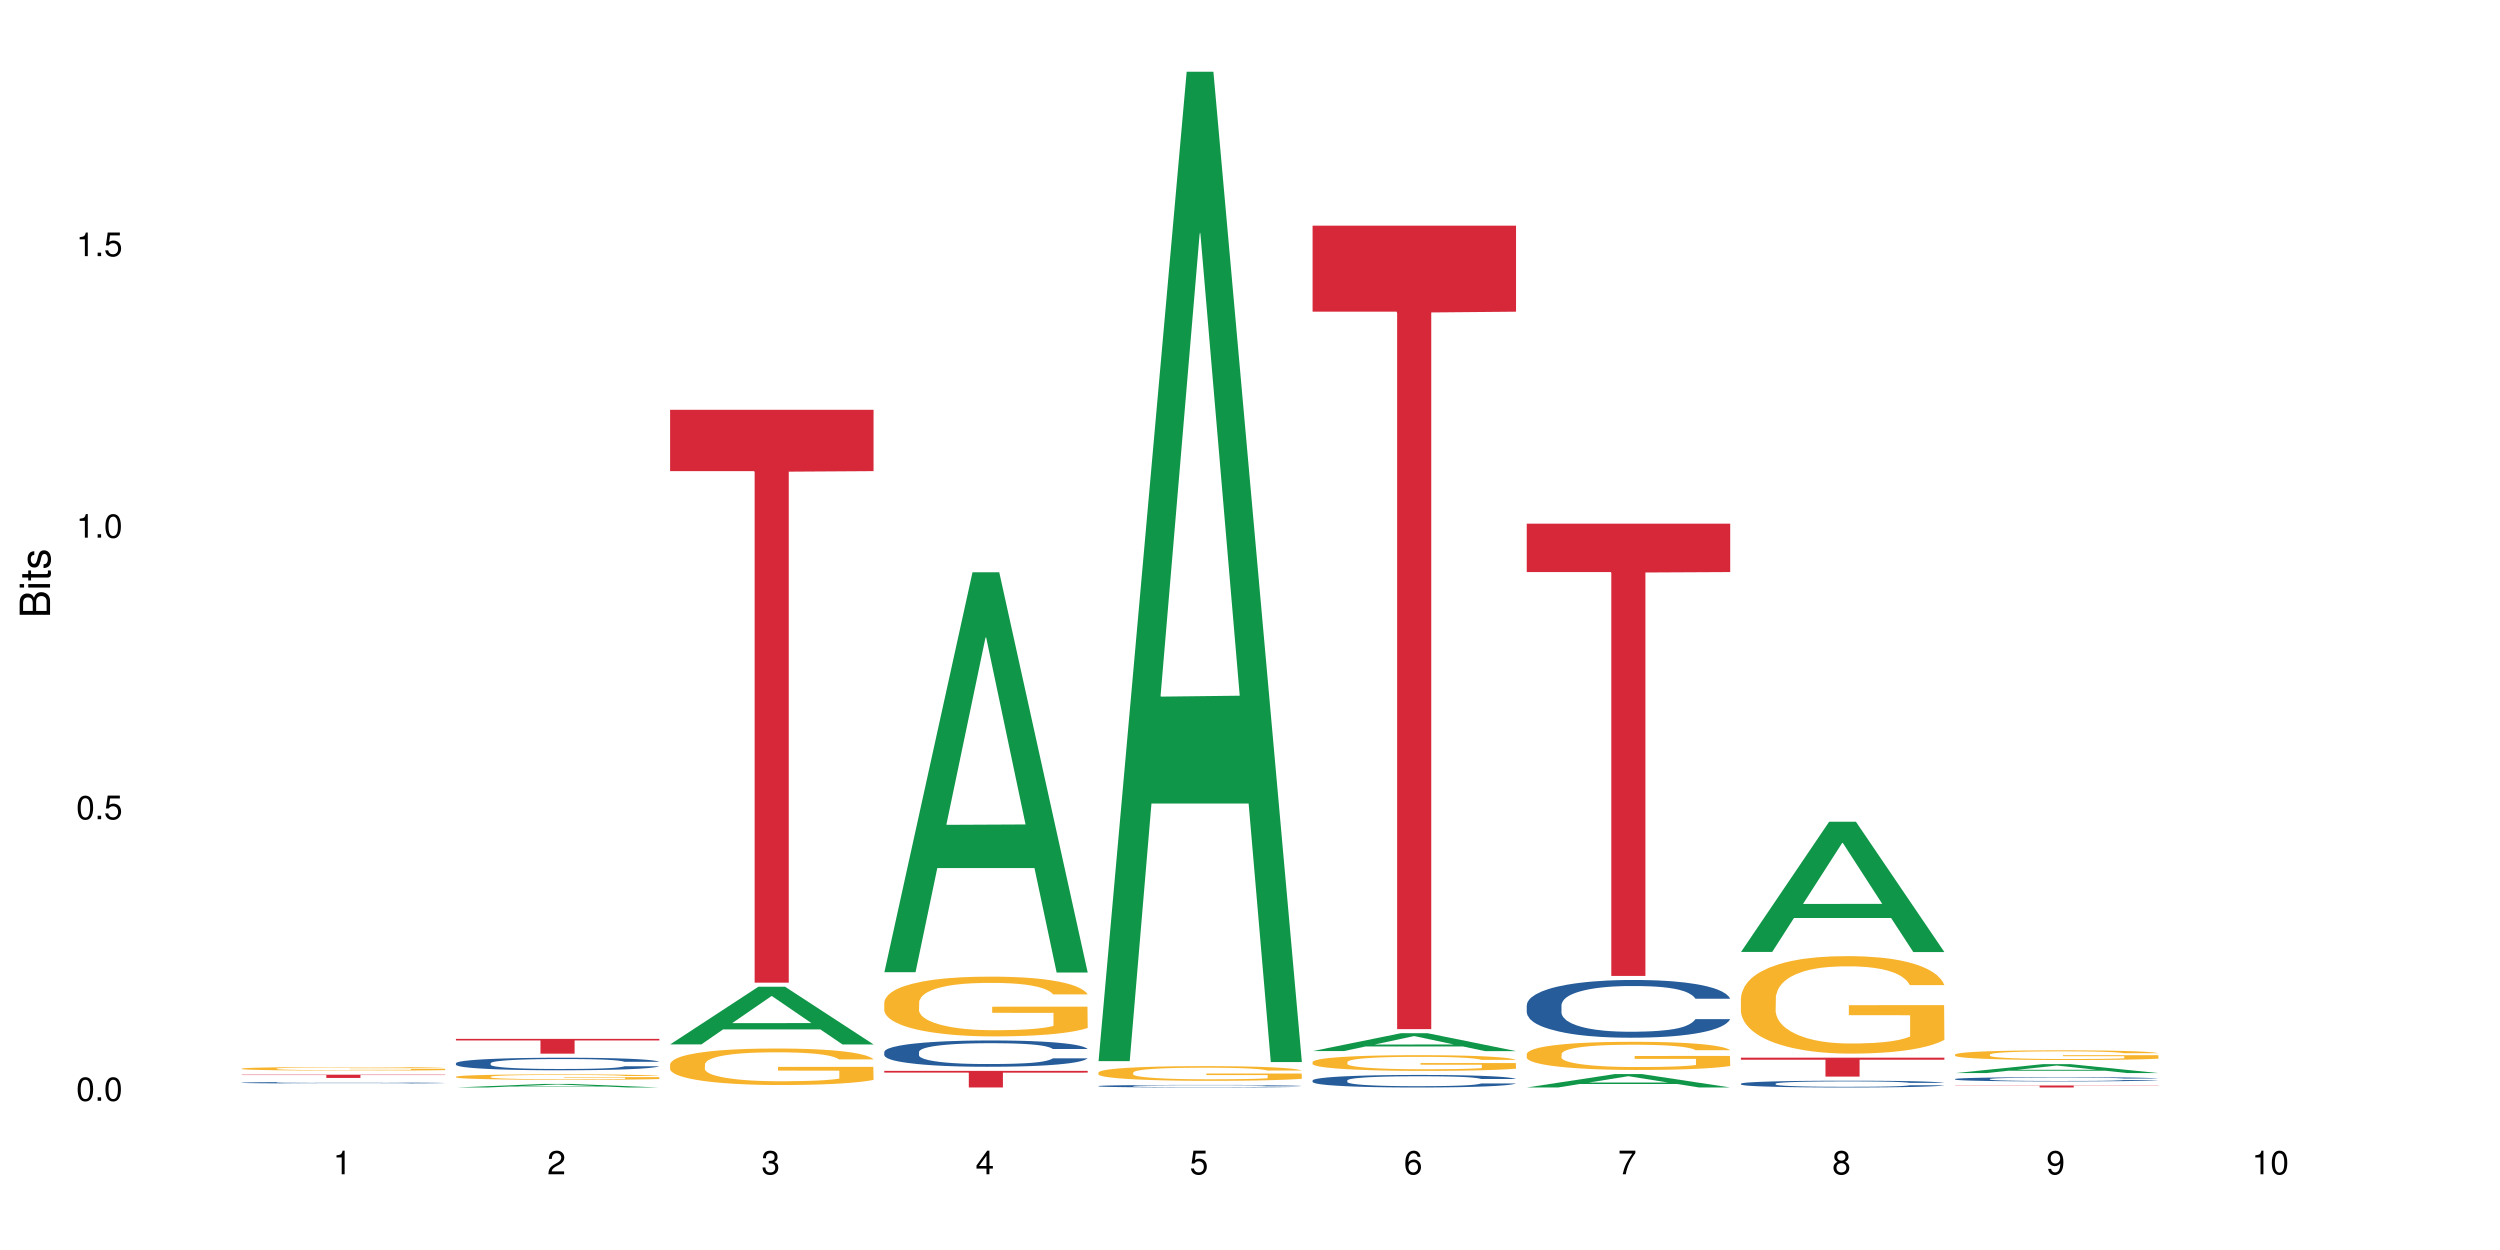 <?xml version="1.0" encoding="UTF-8"?>
<svg xmlns="http://www.w3.org/2000/svg" xmlns:xlink="http://www.w3.org/1999/xlink" width="720pt" height="360pt" viewBox="0 0 720 360" version="1.1">
<defs>
<g>
<symbol overflow="visible" id="glyph0-0">
<path style="stroke:none;" d=""/>
</symbol>
<symbol overflow="visible" id="glyph0-1">
<path style="stroke:none;" d="M 2.641 -6.797 C 2 -6.797 1.422 -6.531 1.078 -6.047 C 0.641 -5.453 0.406 -4.547 0.406 -3.297 C 0.406 -1 1.188 0.219 2.641 0.219 C 4.078 0.219 4.859 -1 4.859 -3.234 C 4.859 -4.562 4.656 -5.438 4.203 -6.047 C 3.844 -6.531 3.281 -6.797 2.641 -6.797 Z M 2.641 -6.047 C 3.547 -6.047 4 -5.125 4 -3.312 C 4 -1.375 3.562 -0.484 2.625 -0.484 C 1.734 -0.484 1.281 -1.422 1.281 -3.281 C 1.281 -5.141 1.734 -6.047 2.641 -6.047 Z M 2.641 -6.047 "/>
</symbol>
<symbol overflow="visible" id="glyph0-2">
<path style="stroke:none;" d="M 1.828 -1 L 0.828 -1 L 0.828 0 L 1.828 0 Z M 1.828 -1 "/>
</symbol>
<symbol overflow="visible" id="glyph0-3">
<path style="stroke:none;" d="M 4.562 -6.797 L 1.062 -6.797 L 0.547 -3.094 L 1.328 -3.094 C 1.719 -3.562 2.047 -3.734 2.578 -3.734 C 3.484 -3.734 4.062 -3.109 4.062 -2.094 C 4.062 -1.125 3.484 -0.531 2.578 -0.531 C 1.828 -0.531 1.375 -0.906 1.188 -1.672 L 0.328 -1.672 C 0.453 -1.109 0.547 -0.844 0.75 -0.594 C 1.125 -0.078 1.828 0.219 2.594 0.219 C 3.969 0.219 4.922 -0.781 4.922 -2.219 C 4.922 -3.562 4.031 -4.484 2.719 -4.484 C 2.25 -4.484 1.859 -4.359 1.469 -4.062 L 1.734 -5.969 L 4.562 -5.969 Z M 4.562 -6.797 "/>
</symbol>
<symbol overflow="visible" id="glyph0-4">
<path style="stroke:none;" d="M 2.484 -4.844 L 2.484 0 L 3.328 0 L 3.328 -6.797 L 2.766 -6.797 C 2.469 -5.75 2.281 -5.609 0.984 -5.453 L 0.984 -4.844 Z M 2.484 -4.844 "/>
</symbol>
<symbol overflow="visible" id="glyph0-5">
<path style="stroke:none;" d="M 4.859 -0.828 L 1.281 -0.828 C 1.359 -1.391 1.672 -1.75 2.5 -2.234 L 3.469 -2.75 C 4.406 -3.266 4.906 -3.969 4.906 -4.812 C 4.906 -5.375 4.672 -5.906 4.266 -6.266 C 3.859 -6.625 3.375 -6.797 2.719 -6.797 C 1.859 -6.797 1.219 -6.5 0.844 -5.922 C 0.609 -5.562 0.5 -5.125 0.484 -4.438 L 1.328 -4.438 C 1.359 -4.906 1.406 -5.188 1.531 -5.406 C 1.75 -5.812 2.188 -6.062 2.703 -6.062 C 3.469 -6.062 4.031 -5.516 4.031 -4.781 C 4.031 -4.25 3.719 -3.797 3.125 -3.438 L 2.234 -2.938 C 0.812 -2.141 0.406 -1.5 0.328 0 L 4.859 0 Z M 4.859 -0.828 "/>
</symbol>
<symbol overflow="visible" id="glyph0-6">
<path style="stroke:none;" d="M 2.125 -3.125 L 2.578 -3.125 C 3.516 -3.125 3.984 -2.703 3.984 -1.891 C 3.984 -1.031 3.469 -0.531 2.578 -0.531 C 1.656 -0.531 1.203 -0.984 1.156 -1.969 L 0.312 -1.969 C 0.344 -1.422 0.438 -1.078 0.609 -0.766 C 0.953 -0.109 1.625 0.219 2.547 0.219 C 3.953 0.219 4.859 -0.609 4.859 -1.906 C 4.859 -2.766 4.516 -3.25 3.703 -3.516 C 4.344 -3.766 4.656 -4.25 4.656 -4.938 C 4.656 -6.109 3.875 -6.797 2.578 -6.797 C 1.203 -6.797 0.484 -6.047 0.453 -4.609 L 1.297 -4.609 C 1.312 -5.016 1.344 -5.25 1.453 -5.453 C 1.641 -5.828 2.062 -6.062 2.594 -6.062 C 3.344 -6.062 3.797 -5.625 3.797 -4.906 C 3.797 -4.422 3.609 -4.141 3.25 -3.984 C 3.016 -3.891 2.719 -3.844 2.125 -3.844 Z M 2.125 -3.125 "/>
</symbol>
<symbol overflow="visible" id="glyph0-7">
<path style="stroke:none;" d="M 3.141 -1.625 L 3.141 0 L 3.984 0 L 3.984 -1.625 L 4.984 -1.625 L 4.984 -2.391 L 3.984 -2.391 L 3.984 -6.797 L 3.359 -6.797 L 0.266 -2.516 L 0.266 -1.625 Z M 3.141 -2.391 L 1 -2.391 L 3.141 -5.359 Z M 3.141 -2.391 "/>
</symbol>
<symbol overflow="visible" id="glyph0-8">
<path style="stroke:none;" d="M 4.781 -5.031 C 4.609 -6.141 3.891 -6.797 2.844 -6.797 C 2.094 -6.797 1.422 -6.438 1.031 -5.828 C 0.609 -5.172 0.406 -4.344 0.406 -3.094 C 0.406 -1.953 0.578 -1.234 0.984 -0.625 C 1.359 -0.078 1.953 0.219 2.703 0.219 C 3.984 0.219 4.922 -0.734 4.922 -2.078 C 4.922 -3.344 4.062 -4.234 2.844 -4.234 C 2.172 -4.234 1.641 -3.969 1.281 -3.469 C 1.281 -5.125 1.828 -6.047 2.797 -6.047 C 3.391 -6.047 3.797 -5.672 3.938 -5.031 Z M 2.734 -3.484 C 3.547 -3.484 4.062 -2.922 4.062 -2 C 4.062 -1.156 3.484 -0.531 2.703 -0.531 C 1.922 -0.531 1.328 -1.188 1.328 -2.047 C 1.328 -2.891 1.906 -3.484 2.734 -3.484 Z M 2.734 -3.484 "/>
</symbol>
<symbol overflow="visible" id="glyph0-9">
<path style="stroke:none;" d="M 4.984 -6.797 L 0.438 -6.797 L 0.438 -5.969 L 4.109 -5.969 C 2.5 -3.656 1.828 -2.234 1.328 0 L 2.219 0 C 2.594 -2.172 3.453 -4.047 4.984 -6.094 Z M 4.984 -6.797 "/>
</symbol>
<symbol overflow="visible" id="glyph0-10">
<path style="stroke:none;" d="M 3.75 -3.578 C 4.453 -4 4.688 -4.344 4.688 -4.984 C 4.688 -6.047 3.844 -6.797 2.641 -6.797 C 1.438 -6.797 0.594 -6.047 0.594 -4.984 C 0.594 -4.359 0.828 -4.016 1.516 -3.578 C 0.734 -3.203 0.359 -2.641 0.359 -1.891 C 0.359 -0.641 1.297 0.219 2.641 0.219 C 3.984 0.219 4.922 -0.641 4.922 -1.875 C 4.922 -2.641 4.531 -3.203 3.75 -3.578 Z M 2.641 -6.047 C 3.359 -6.047 3.812 -5.625 3.812 -4.969 C 3.812 -4.344 3.344 -3.922 2.641 -3.922 C 1.922 -3.922 1.453 -4.344 1.453 -4.984 C 1.453 -5.625 1.922 -6.047 2.641 -6.047 Z M 2.641 -3.203 C 3.484 -3.203 4.062 -2.672 4.062 -1.875 C 4.062 -1.062 3.484 -0.531 2.625 -0.531 C 1.797 -0.531 1.219 -1.078 1.219 -1.875 C 1.219 -2.672 1.797 -3.203 2.641 -3.203 Z M 2.641 -3.203 "/>
</symbol>
<symbol overflow="visible" id="glyph0-11">
<path style="stroke:none;" d="M 0.516 -1.547 C 0.672 -0.438 1.406 0.219 2.438 0.219 C 3.188 0.219 3.859 -0.141 4.266 -0.75 C 4.688 -1.406 4.891 -2.25 4.891 -3.484 C 4.891 -4.625 4.703 -5.359 4.312 -5.953 C 3.938 -6.5 3.344 -6.797 2.594 -6.797 C 1.297 -6.797 0.359 -5.844 0.359 -4.516 C 0.359 -3.25 1.234 -2.344 2.453 -2.344 C 3.094 -2.344 3.562 -2.578 4.016 -3.109 C 4 -1.453 3.469 -0.531 2.5 -0.531 C 1.906 -0.531 1.484 -0.906 1.359 -1.547 Z M 2.578 -6.062 C 3.375 -6.062 3.969 -5.406 3.969 -4.531 C 3.969 -3.688 3.375 -3.094 2.547 -3.094 C 1.734 -3.094 1.234 -3.672 1.234 -4.578 C 1.234 -5.438 1.797 -6.062 2.578 -6.062 Z M 2.578 -6.062 "/>
</symbol>
<symbol overflow="visible" id="glyph1-0">
<path style="stroke:none;" d=""/>
</symbol>
<symbol overflow="visible" id="glyph1-1">
<path style="stroke:none;" d="M 0 -0.953 L 0 -4.891 C 0 -5.719 -0.234 -6.344 -0.734 -6.797 C -1.188 -7.234 -1.812 -7.469 -2.5 -7.469 C -3.547 -7.469 -4.188 -7 -4.625 -5.875 C -4.984 -6.672 -5.641 -7.094 -6.531 -7.094 C -7.156 -7.094 -7.734 -6.859 -8.141 -6.391 C -8.562 -5.938 -8.75 -5.344 -8.75 -4.5 L -8.75 -0.953 Z M -4.984 -2.062 L -7.766 -2.062 L -7.766 -4.219 C -7.766 -4.844 -7.688 -5.203 -7.453 -5.5 C -7.219 -5.812 -6.859 -5.969 -6.375 -5.969 C -5.906 -5.969 -5.531 -5.812 -5.297 -5.5 C -5.062 -5.203 -4.984 -4.844 -4.984 -4.219 Z M -0.984 -2.062 L -4 -2.062 L -4 -4.781 C -4 -5.328 -3.859 -5.688 -3.578 -5.953 C -3.297 -6.219 -2.922 -6.359 -2.484 -6.359 C -2.062 -6.359 -1.688 -6.219 -1.406 -5.953 C -1.109 -5.688 -0.984 -5.328 -0.984 -4.781 Z M -0.984 -2.062 "/>
</symbol>
<symbol overflow="visible" id="glyph1-2">
<path style="stroke:none;" d="M -6.281 -1.797 L -6.281 -0.797 L 0 -0.797 L 0 -1.797 Z M -8.75 -1.797 L -8.75 -0.797 L -7.484 -0.797 L -7.484 -1.797 Z M -8.75 -1.797 "/>
</symbol>
<symbol overflow="visible" id="glyph1-3">
<path style="stroke:none;" d="M -6.281 -3.047 L -6.281 -2.016 L -8.016 -2.016 L -8.016 -1.016 L -6.281 -1.016 L -6.281 -0.172 L -5.469 -0.172 L -5.469 -1.016 L -0.719 -1.016 C -0.078 -1.016 0.281 -1.453 0.281 -2.234 C 0.281 -2.469 0.25 -2.719 0.188 -3.047 L -0.641 -3.047 C -0.609 -2.922 -0.594 -2.766 -0.594 -2.562 C -0.594 -2.141 -0.719 -2.016 -1.156 -2.016 L -5.469 -2.016 L -5.469 -3.047 Z M -6.281 -3.047 "/>
</symbol>
<symbol overflow="visible" id="glyph1-4">
<path style="stroke:none;" d="M -4.531 -5.25 C -5.766 -5.25 -6.469 -4.422 -6.469 -2.969 C -6.469 -1.516 -5.719 -0.562 -4.547 -0.562 C -3.562 -0.562 -3.094 -1.062 -2.734 -2.562 L -2.516 -3.484 C -2.344 -4.188 -2.094 -4.469 -1.625 -4.469 C -1.047 -4.469 -0.641 -3.875 -0.641 -3 C -0.641 -2.453 -0.797 -2 -1.062 -1.75 C -1.25 -1.594 -1.422 -1.531 -1.875 -1.469 L -1.875 -0.406 C -0.422 -0.453 0.281 -1.266 0.281 -2.922 C 0.281 -4.5 -0.5 -5.516 -1.719 -5.516 C -2.656 -5.516 -3.172 -4.984 -3.469 -3.734 L -3.703 -2.766 C -3.891 -1.953 -4.156 -1.609 -4.594 -1.609 C -5.172 -1.609 -5.547 -2.125 -5.547 -2.938 C -5.547 -3.75 -5.203 -4.172 -4.531 -4.203 Z M -4.531 -5.25 "/>
</symbol>
</g>
</defs>
<g id="surface85792">
<rect x="0" y="0" width="720" height="360" style="fill:rgb(100%,100%,100%);fill-opacity:1;stroke:none;"/>
<path style=" stroke:none;fill-rule:nonzero;fill:rgb(14.51%,36.078%,60%);fill-opacity:1;" d="M 69.629 311.805 L 69.699 311.805 L 69.699 311.797 L 69.914 311.781 L 70.414 311.762 L 70.914 311.75 L 72.203 311.727 L 73.988 311.703 L 75.848 311.688 L 77.203 311.676 L 78.418 311.668 L 81.207 311.652 L 82.992 311.645 L 84.922 311.641 L 87.281 311.633 L 88.996 311.629 L 92.852 311.621 L 95.711 311.621 L 97.926 311.617 L 102.715 311.617 L 105.574 311.621 L 107.645 311.621 L 109.93 311.625 L 111.859 311.629 L 115.219 311.637 L 118.219 311.648 L 119.578 311.656 L 121.723 311.668 L 123.367 311.68 L 124.508 311.688 L 125.797 311.703 L 126.938 311.723 L 127.797 311.742 L 128.223 311.758 L 118.219 311.758 L 117.719 311.742 L 117.148 311.73 L 116.078 311.715 L 115.004 311.703 L 113.504 311.691 L 112.148 311.684 L 110.289 311.676 L 108.645 311.672 L 106.93 311.668 L 105.285 311.664 L 97.141 311.664 L 94.355 311.668 L 92.852 311.672 L 90.711 311.676 L 89.207 311.68 L 87.422 311.688 L 86.207 311.695 L 84.707 311.707 L 83.637 311.715 L 82.422 311.727 L 81.707 311.738 L 81.062 311.746 L 80.492 311.762 L 80.062 311.773 L 79.777 311.789 L 79.633 311.805 L 79.633 311.863 L 79.777 311.879 L 80.133 311.895 L 81.062 311.918 L 82.422 311.938 L 83.992 311.953 L 85.492 311.965 L 86.352 311.973 L 87.492 311.977 L 89.281 311.984 L 91.852 311.992 L 93.352 311.996 L 95.641 312 L 105.785 312 L 107.715 311.996 L 110.359 311.988 L 112.004 311.98 L 113.434 311.977 L 114.504 311.969 L 115.219 311.961 L 116.293 311.949 L 117.148 311.938 L 117.793 311.922 L 118.219 311.91 L 128.223 311.91 L 127.797 311.926 L 127.152 311.941 L 126.508 311.949 L 125.508 311.965 L 124.367 311.977 L 122.723 311.992 L 121.363 312 L 119.578 312.008 L 117.934 312.016 L 116.148 312.023 L 113.504 312.031 L 111.789 312.035 L 109.93 312.039 L 107.715 312.043 L 104.93 312.043 L 101.93 312.047 L 96.141 312.047 L 93.926 312.043 L 90.996 312.039 L 87.352 312.035 L 84.707 312.027 L 82.633 312.02 L 80.848 312.012 L 78.848 312 L 76.273 311.984 L 74.703 311.969 L 73.633 311.957 L 72.418 311.945 L 71.559 311.93 L 70.559 311.906 L 69.844 311.879 L 69.629 311.859 Z M 69.629 311.805 "/>
<path style=" stroke:none;fill-rule:nonzero;fill:rgb(96.863%,70.196%,16.863%);fill-opacity:1;" d="M 69.629 307.746 L 69.699 307.746 L 69.699 307.727 L 69.988 307.684 L 70.703 307.625 L 71.629 307.574 L 72.629 307.539 L 73.273 307.52 L 74.344 307.488 L 75.273 307.469 L 77.633 307.426 L 80.633 307.387 L 82.277 307.371 L 84.137 307.352 L 86.777 307.336 L 87.992 307.328 L 91.711 307.312 L 95.926 307.305 L 100.57 307.301 L 102.715 307.301 L 105.645 307.305 L 109.645 307.316 L 111.934 307.324 L 113.719 307.336 L 115.578 307.348 L 117.863 307.367 L 120.008 307.391 L 121.723 307.41 L 123.438 307.441 L 124.867 307.469 L 126.082 307.504 L 127.152 307.543 L 127.797 307.578 L 128.223 307.609 L 118.293 307.609 L 117.719 307.578 L 117.078 307.551 L 116.004 307.52 L 114.934 307.496 L 113.863 307.48 L 111.859 307.453 L 110.145 307.438 L 108.004 307.426 L 105.93 307.418 L 103.57 307.41 L 98.355 307.41 L 94.926 307.418 L 92.926 307.426 L 91.496 307.434 L 89.496 307.445 L 88.281 307.457 L 87.566 307.465 L 85.422 307.496 L 83.992 307.52 L 83.207 307.539 L 82.207 307.566 L 81.492 307.594 L 80.707 307.629 L 80.277 307.66 L 79.703 307.723 L 79.633 307.895 L 79.848 307.93 L 80.277 307.969 L 80.848 308.004 L 81.707 308.039 L 82.562 308.066 L 84.062 308.102 L 85.352 308.129 L 86.352 308.145 L 88.281 308.168 L 89.066 308.18 L 90.922 308.195 L 92.852 308.207 L 95.211 308.219 L 96.996 308.227 L 99.855 308.23 L 103.5 308.23 L 107.789 308.227 L 110.504 308.219 L 112.359 308.211 L 113.574 308.203 L 115.078 308.191 L 116.148 308.184 L 117.148 308.172 L 118.363 308.156 L 118.363 307.93 L 100.715 307.93 L 100.715 307.824 L 128.152 307.82 L 128.223 308.191 L 126.723 308.219 L 124.867 308.242 L 123.078 308.262 L 121.223 308.277 L 118.578 308.297 L 116.434 308.309 L 113.148 308.32 L 110.145 308.328 L 107 308.336 L 104.215 308.336 L 100.93 308.34 L 97.996 308.336 L 94.855 308.332 L 92.352 308.324 L 87.781 308.301 L 84.922 308.281 L 83.062 308.266 L 81.133 308.246 L 79.203 308.223 L 77.488 308.195 L 76.348 308.176 L 75.203 308.152 L 73.988 308.125 L 72.844 308.094 L 71.988 308.062 L 71.203 308.031 L 70.629 308 L 70.059 307.957 L 69.773 307.922 L 69.629 307.895 Z M 69.629 307.746 "/>
<path style=" stroke:none;fill-rule:nonzero;fill:rgb(83.922%,15.686%,22.353%);fill-opacity:1;" d="M 69.629 309.512 L 128.223 309.512 L 128.223 309.613 L 103.805 309.613 L 103.805 310.445 L 93.98 310.445 L 93.98 309.613 L 69.629 309.613 Z M 69.629 309.512 "/>
<path style=" stroke:none;fill-rule:nonzero;fill:rgb(6.275%,58.824%,28.235%);fill-opacity:1;" d="M 131.309 313.195 L 131.371 313.195 L 156.727 312.164 L 164.426 312.164 L 189.902 313.195 L 180.953 313.195 L 174.566 312.926 L 146.582 312.926 L 140.324 313.195 L 131.309 313.195 L 149.273 312.816 L 172 312.812 L 160.668 312.332 L 160.543 312.332 L 160.418 312.336 L 149.211 312.812 L 149.273 312.816 Z M 131.309 313.195 "/>
<path style=" stroke:none;fill-rule:nonzero;fill:rgb(14.51%,36.078%,60%);fill-opacity:1;" d="M 131.309 306.199 L 131.379 306.195 L 131.379 306.117 L 131.594 305.992 L 132.094 305.832 L 132.594 305.723 L 133.883 305.527 L 135.668 305.34 L 137.523 305.195 L 138.883 305.109 L 140.098 305.043 L 142.883 304.922 L 144.672 304.859 L 146.602 304.801 L 148.957 304.746 L 150.672 304.711 L 154.531 304.66 L 157.391 304.637 L 159.605 304.625 L 164.395 304.625 L 167.25 304.641 L 169.324 304.656 L 171.609 304.684 L 173.539 304.711 L 176.898 304.785 L 179.898 304.879 L 181.258 304.93 L 183.402 305.031 L 185.043 305.133 L 186.188 305.219 L 187.473 305.34 L 188.617 305.488 L 189.477 305.656 L 189.902 305.801 L 179.898 305.801 L 179.398 305.668 L 178.828 305.566 L 177.758 305.43 L 176.684 305.332 L 175.184 305.238 L 173.824 305.176 L 171.969 305.113 L 170.324 305.074 L 168.609 305.043 L 166.965 305.023 L 163.82 305.004 L 160.176 305.004 L 158.82 305.008 L 156.031 305.035 L 154.531 305.059 L 152.387 305.105 L 150.887 305.148 L 149.102 305.215 L 147.887 305.27 L 146.387 305.355 L 145.312 305.434 L 144.098 305.543 L 143.387 305.625 L 142.742 305.715 L 142.172 305.824 L 141.742 305.941 L 141.457 306.062 L 141.312 306.184 L 141.312 306.695 L 141.457 306.812 L 141.812 306.953 L 142.742 307.152 L 144.098 307.328 L 145.672 307.469 L 147.172 307.566 L 148.031 307.613 L 149.172 307.664 L 150.961 307.73 L 153.531 307.797 L 155.031 307.824 L 157.32 307.852 L 159.676 307.863 L 162.82 307.863 L 165.609 307.852 L 167.465 307.836 L 169.395 307.809 L 172.039 307.75 L 173.684 307.699 L 175.113 307.637 L 176.184 307.574 L 176.898 307.52 L 177.969 307.418 L 178.828 307.305 L 179.473 307.191 L 179.898 307.078 L 189.902 307.078 L 189.477 307.211 L 188.832 307.34 L 188.188 307.434 L 187.188 307.551 L 186.047 307.652 L 184.402 307.77 L 183.043 307.844 L 181.258 307.926 L 179.613 307.988 L 177.828 308.047 L 175.184 308.113 L 173.469 308.145 L 171.609 308.176 L 169.395 308.199 L 166.609 308.223 L 163.605 308.238 L 160.82 308.242 L 157.82 308.234 L 155.605 308.223 L 152.676 308.191 L 149.031 308.133 L 146.387 308.07 L 144.312 308.008 L 142.527 307.941 L 140.527 307.852 L 137.953 307.707 L 136.383 307.594 L 135.309 307.5 L 134.094 307.371 L 133.238 307.258 L 132.238 307.07 L 131.523 306.836 L 131.309 306.656 Z M 131.309 306.199 "/>
<path style=" stroke:none;fill-rule:nonzero;fill:rgb(96.863%,70.196%,16.863%);fill-opacity:1;" d="M 131.309 310.09 L 131.379 310.086 L 131.379 310.059 L 131.664 309.996 L 132.379 309.906 L 133.309 309.832 L 134.309 309.773 L 134.953 309.746 L 136.023 309.703 L 136.953 309.668 L 139.312 309.605 L 142.312 309.543 L 143.957 309.52 L 145.812 309.496 L 148.457 309.469 L 149.672 309.457 L 153.391 309.434 L 157.605 309.418 L 162.25 309.414 L 164.395 309.418 L 167.324 309.422 L 171.324 309.438 L 173.613 309.453 L 175.398 309.469 L 177.254 309.484 L 179.543 309.516 L 181.688 309.551 L 183.402 309.582 L 185.117 309.625 L 186.547 309.672 L 187.762 309.723 L 188.832 309.785 L 189.477 309.832 L 189.902 309.883 L 179.973 309.883 L 179.398 309.832 L 178.758 309.793 L 177.684 309.746 L 176.613 309.711 L 175.539 309.688 L 173.539 309.648 L 171.824 309.625 L 169.68 309.605 L 167.609 309.594 L 165.25 309.582 L 160.035 309.582 L 156.605 309.59 L 154.605 309.602 L 153.176 309.613 L 151.172 309.637 L 149.957 309.652 L 149.246 309.664 L 147.102 309.707 L 145.672 309.75 L 144.887 309.777 L 143.887 309.82 L 143.172 309.859 L 142.383 309.914 L 141.957 309.957 L 141.383 310.055 L 141.312 310.316 L 141.527 310.371 L 141.957 310.43 L 142.527 310.48 L 143.387 310.535 L 144.242 310.578 L 145.742 310.633 L 147.027 310.668 L 148.031 310.695 L 149.957 310.734 L 150.746 310.746 L 152.602 310.773 L 154.531 310.793 L 156.891 310.809 L 158.676 310.816 L 161.535 310.824 L 165.18 310.824 L 169.469 310.816 L 172.184 310.805 L 174.039 310.793 L 175.254 310.781 L 176.754 310.766 L 177.828 310.754 L 178.828 310.738 L 180.043 310.711 L 180.043 310.371 L 162.391 310.367 L 162.391 310.207 L 189.832 310.207 L 189.902 310.766 L 188.402 310.805 L 186.547 310.844 L 184.758 310.871 L 182.902 310.898 L 180.258 310.926 L 178.113 310.941 L 174.824 310.961 L 171.824 310.973 L 168.68 310.984 L 165.895 310.988 L 162.605 310.988 L 159.676 310.984 L 156.531 310.977 L 154.031 310.965 L 151.746 310.953 L 149.457 310.934 L 146.602 310.902 L 144.742 310.879 L 142.812 310.848 L 140.883 310.812 L 139.168 310.773 L 138.027 310.742 L 136.883 310.707 L 135.668 310.664 L 134.523 310.617 L 133.668 310.57 L 132.879 310.523 L 132.309 310.473 L 131.738 310.41 L 131.453 310.359 L 131.309 310.312 Z M 131.309 310.09 "/>
<path style=" stroke:none;fill-rule:nonzero;fill:rgb(83.922%,15.686%,22.353%);fill-opacity:1;" d="M 131.309 299.188 L 189.902 299.188 L 189.902 299.645 L 165.484 299.648 L 165.484 303.453 L 155.656 303.453 L 155.656 299.652 L 155.516 299.645 L 131.309 299.645 Z M 131.309 299.188 "/>
<path style=" stroke:none;fill-rule:nonzero;fill:rgb(6.275%,58.824%,28.235%);fill-opacity:1;" d="M 192.988 300.781 L 193.051 300.766 L 218.402 284.184 L 226.105 284.184 L 251.582 300.797 L 242.629 300.797 L 236.246 296.461 L 208.262 296.461 L 202.004 300.781 L 192.988 300.781 L 210.953 294.664 L 233.68 294.648 L 222.348 286.898 L 222.223 286.883 L 222.098 286.93 L 210.891 294.648 L 210.953 294.664 Z M 192.988 300.781 "/>
<path style=" stroke:none;fill-rule:nonzero;fill:rgb(96.863%,70.196%,16.863%);fill-opacity:1;" d="M 192.988 306.477 L 193.059 306.465 L 193.059 306.273 L 193.344 305.844 L 194.059 305.246 L 194.988 304.758 L 195.988 304.371 L 196.633 304.172 L 197.703 303.883 L 198.633 303.672 L 200.992 303.238 L 203.992 302.836 L 205.637 302.664 L 207.492 302.5 L 210.137 302.316 L 211.352 302.25 L 215.066 302.098 L 219.285 302 L 223.93 301.973 L 226.074 301.98 L 229.004 302.02 L 233.004 302.125 L 235.289 302.223 L 237.078 302.316 L 238.934 302.441 L 241.223 302.633 L 243.367 302.863 L 245.082 303.094 L 246.797 303.383 L 248.223 303.691 L 249.438 304.027 L 250.512 304.43 L 251.152 304.766 L 251.582 305.102 L 241.648 305.102 L 241.078 304.766 L 240.434 304.508 L 239.363 304.191 L 238.293 303.961 L 237.219 303.777 L 235.219 303.527 L 233.504 303.375 L 231.359 303.238 L 229.289 303.152 L 226.93 303.094 L 225.5 303.074 L 221.715 303.074 L 218.285 303.145 L 216.281 303.219 L 214.855 303.297 L 212.852 303.441 L 211.637 303.555 L 210.922 303.633 L 208.781 303.93 L 207.352 304.199 L 206.566 304.383 L 205.562 304.672 L 204.852 304.93 L 204.062 305.312 L 203.637 305.602 L 203.062 306.254 L 202.992 307.984 L 203.207 308.348 L 203.637 308.742 L 204.207 309.09 L 205.062 309.453 L 205.922 309.73 L 207.422 310.105 L 208.707 310.355 L 209.707 310.52 L 211.637 310.781 L 212.426 310.867 L 214.281 311.039 L 216.211 311.172 L 218.57 311.289 L 220.355 311.348 L 223.215 311.395 L 226.859 311.395 L 231.145 311.336 L 233.863 311.258 L 235.719 311.184 L 236.934 311.117 L 238.434 311.012 L 239.508 310.914 L 240.508 310.809 L 241.723 310.645 L 241.723 308.348 L 224.07 308.34 L 224.07 307.266 L 251.512 307.254 L 251.582 311.012 L 250.082 311.27 L 248.223 311.52 L 246.438 311.711 L 244.578 311.875 L 241.938 312.059 L 239.793 312.172 L 236.504 312.309 L 233.504 312.395 L 230.359 312.449 L 227.574 312.48 L 224.285 312.488 L 221.355 312.469 L 218.211 312.414 L 215.711 312.336 L 213.426 312.238 L 211.137 312.113 L 208.281 311.914 L 206.422 311.75 L 204.492 311.547 L 202.562 311.309 L 200.848 311.047 L 199.703 310.848 L 198.562 310.617 L 197.348 310.328 L 196.203 310 L 195.348 309.703 L 194.559 309.367 L 193.988 309.051 L 193.418 308.617 L 193.129 308.273 L 192.988 307.973 Z M 192.988 306.477 "/>
<path style=" stroke:none;fill-rule:nonzero;fill:rgb(83.922%,15.686%,22.353%);fill-opacity:1;" d="M 192.988 118.023 L 251.582 118.023 L 251.582 135.684 L 227.164 135.84 L 227.164 283.008 L 217.336 283.008 L 217.336 135.992 L 217.195 135.684 L 192.988 135.684 Z M 192.988 118.023 "/>
<path style=" stroke:none;fill-rule:nonzero;fill:rgb(6.275%,58.824%,28.235%);fill-opacity:1;" d="M 254.668 279.984 L 254.73 279.879 L 280.082 164.805 L 287.781 164.805 L 313.262 280.094 L 304.309 280.094 L 297.926 250 L 269.941 250 L 263.68 279.984 L 254.668 279.984 L 272.633 237.551 L 295.359 237.441 L 284.027 183.641 L 283.902 183.535 L 283.777 183.859 L 272.57 237.441 L 272.633 237.551 Z M 254.668 279.984 "/>
<path style=" stroke:none;fill-rule:nonzero;fill:rgb(14.51%,36.078%,60%);fill-opacity:1;" d="M 254.668 302.953 L 254.738 302.945 L 254.738 302.781 L 254.953 302.516 L 255.453 302.184 L 255.953 301.957 L 257.238 301.547 L 259.027 301.152 L 260.883 300.848 L 262.242 300.668 L 263.457 300.531 L 266.242 300.273 L 268.031 300.145 L 269.957 300.027 L 272.316 299.906 L 274.031 299.84 L 277.891 299.727 L 280.75 299.68 L 282.965 299.66 L 287.75 299.66 L 290.609 299.688 L 292.684 299.723 L 294.969 299.777 L 296.898 299.84 L 300.258 299.992 L 303.258 300.184 L 304.617 300.297 L 306.758 300.512 L 308.402 300.719 L 309.547 300.898 L 310.832 301.152 L 311.977 301.465 L 312.832 301.816 L 313.262 302.117 L 303.258 302.117 L 302.758 301.84 L 302.188 301.625 L 301.113 301.34 L 300.043 301.141 L 298.543 300.938 L 297.184 300.809 L 295.328 300.676 L 293.684 300.594 L 291.969 300.531 L 290.324 300.488 L 287.18 300.449 L 283.535 300.449 L 282.18 300.461 L 279.391 300.516 L 277.891 300.566 L 275.746 300.664 L 274.246 300.754 L 272.461 300.891 L 271.246 301.008 L 269.746 301.188 L 268.672 301.348 L 267.457 301.574 L 266.742 301.75 L 266.102 301.941 L 265.527 302.172 L 265.102 302.414 L 264.812 302.668 L 264.672 302.918 L 264.672 303.992 L 264.812 304.242 L 265.172 304.531 L 266.102 304.953 L 267.457 305.32 L 269.031 305.609 L 270.531 305.82 L 271.387 305.914 L 272.531 306.027 L 274.316 306.164 L 276.891 306.305 L 278.391 306.359 L 280.676 306.414 L 283.035 306.441 L 286.18 306.441 L 288.965 306.414 L 290.824 306.379 L 292.754 306.324 L 295.398 306.207 L 297.043 306.098 L 298.469 305.965 L 299.543 305.832 L 300.258 305.723 L 301.328 305.508 L 302.188 305.273 L 302.828 305.031 L 303.258 304.793 L 313.262 304.793 L 312.832 305.07 L 312.191 305.34 L 311.547 305.543 L 310.547 305.785 L 309.402 306 L 307.762 306.242 L 306.402 306.398 L 304.617 306.574 L 302.973 306.703 L 301.188 306.824 L 298.543 306.961 L 296.828 307.031 L 294.969 307.094 L 292.754 307.148 L 289.969 307.195 L 286.965 307.223 L 284.18 307.23 L 281.176 307.219 L 278.961 307.188 L 276.031 307.129 L 272.387 307.004 L 269.746 306.871 L 267.672 306.738 L 265.887 306.602 L 263.887 306.414 L 261.312 306.109 L 259.742 305.875 L 258.668 305.68 L 257.453 305.41 L 256.598 305.168 L 255.598 304.781 L 254.883 304.289 L 254.668 303.91 Z M 254.668 302.953 "/>
<path style=" stroke:none;fill-rule:nonzero;fill:rgb(96.863%,70.196%,16.863%);fill-opacity:1;" d="M 254.668 288.641 L 254.738 288.625 L 254.738 288.312 L 255.023 287.605 L 255.738 286.629 L 256.668 285.828 L 257.668 285.199 L 258.312 284.871 L 259.383 284.398 L 260.312 284.051 L 262.672 283.344 L 265.672 282.684 L 267.316 282.402 L 269.172 282.133 L 271.816 281.836 L 273.031 281.727 L 276.746 281.473 L 280.965 281.316 L 285.609 281.27 L 287.75 281.285 L 290.68 281.348 L 294.684 281.52 L 296.969 281.676 L 298.758 281.836 L 300.613 282.039 L 302.902 282.355 L 305.043 282.73 L 306.758 283.109 L 308.473 283.578 L 309.902 284.082 L 311.117 284.633 L 312.191 285.293 L 312.832 285.844 L 313.262 286.395 L 303.328 286.395 L 302.758 285.844 L 302.113 285.418 L 301.043 284.902 L 299.973 284.523 L 298.898 284.223 L 296.898 283.816 L 295.184 283.562 L 293.039 283.344 L 290.969 283.203 L 288.609 283.109 L 287.18 283.078 L 283.395 283.078 L 279.961 283.188 L 277.961 283.312 L 276.531 283.438 L 274.531 283.676 L 273.316 283.863 L 272.602 283.988 L 270.457 284.477 L 269.031 284.918 L 268.242 285.215 L 267.242 285.688 L 266.527 286.109 L 265.742 286.738 L 265.312 287.211 L 264.742 288.281 L 264.672 291.109 L 264.887 291.707 L 265.312 292.352 L 265.887 292.918 L 266.742 293.516 L 267.602 293.973 L 269.102 294.586 L 270.387 294.992 L 271.387 295.262 L 273.316 295.684 L 274.102 295.828 L 275.961 296.109 L 277.891 296.332 L 280.25 296.52 L 282.035 296.613 L 284.895 296.691 L 288.539 296.691 L 292.824 296.598 L 295.539 296.473 L 297.398 296.348 L 298.613 296.234 L 300.113 296.062 L 301.188 295.906 L 302.188 295.734 L 303.402 295.465 L 303.402 291.707 L 285.75 291.691 L 285.75 289.93 L 313.191 289.914 L 313.262 296.062 L 311.762 296.488 L 309.902 296.895 L 308.117 297.211 L 306.258 297.477 L 303.617 297.777 L 301.473 297.965 L 298.184 298.184 L 295.184 298.328 L 292.039 298.422 L 289.254 298.469 L 285.965 298.484 L 283.035 298.453 L 279.891 298.359 L 277.391 298.23 L 275.105 298.074 L 272.816 297.871 L 269.957 297.539 L 268.102 297.273 L 266.172 296.941 L 264.242 296.551 L 262.527 296.125 L 261.383 295.797 L 260.242 295.418 L 259.027 294.945 L 257.883 294.41 L 257.023 293.926 L 256.238 293.375 L 255.668 292.855 L 255.094 292.148 L 254.809 291.582 L 254.668 291.094 Z M 254.668 288.641 "/>
<path style=" stroke:none;fill-rule:nonzero;fill:rgb(83.922%,15.686%,22.353%);fill-opacity:1;" d="M 254.668 308.406 L 313.262 308.406 L 313.262 308.918 L 288.84 308.922 L 288.84 313.195 L 279.016 313.195 L 279.016 308.926 L 278.875 308.918 L 254.668 308.918 Z M 254.668 308.406 "/>
<path style=" stroke:none;fill-rule:nonzero;fill:rgb(6.275%,58.824%,28.235%);fill-opacity:1;" d="M 316.348 305.609 L 316.41 305.344 L 341.762 20.664 L 349.461 20.664 L 374.941 305.879 L 365.988 305.879 L 359.605 231.426 L 331.621 231.426 L 325.359 305.609 L 316.348 305.609 L 334.312 200.629 L 357.039 200.363 L 345.707 67.262 L 345.582 66.992 L 345.457 67.797 L 334.25 200.363 L 334.312 200.629 Z M 316.348 305.609 "/>
<path style=" stroke:none;fill-rule:nonzero;fill:rgb(14.51%,36.078%,60%);fill-opacity:1;" d="M 316.348 312.777 L 316.418 312.777 L 316.418 312.758 L 316.633 312.734 L 317.133 312.703 L 317.633 312.68 L 318.918 312.641 L 320.703 312.602 L 322.562 312.57 L 323.922 312.555 L 325.137 312.539 L 327.922 312.516 L 329.707 312.5 L 331.637 312.488 L 333.996 312.477 L 335.711 312.473 L 339.57 312.461 L 342.43 312.457 L 344.645 312.453 L 349.43 312.453 L 352.289 312.457 L 354.363 312.461 L 356.648 312.465 L 358.578 312.473 L 361.938 312.484 L 364.938 312.504 L 366.293 312.516 L 368.438 312.539 L 370.082 312.559 L 371.227 312.574 L 372.512 312.602 L 373.656 312.629 L 374.512 312.664 L 374.941 312.695 L 364.938 312.695 L 364.438 312.668 L 363.867 312.645 L 362.793 312.617 L 361.723 312.598 L 360.223 312.578 L 358.863 312.566 L 357.004 312.555 L 355.363 312.547 L 353.648 312.539 L 352.004 312.535 L 348.859 312.531 L 343.855 312.531 L 341.07 312.539 L 339.57 312.543 L 337.426 312.551 L 335.926 312.562 L 334.141 312.574 L 332.926 312.586 L 331.422 312.605 L 330.352 312.621 L 329.137 312.641 L 328.422 312.66 L 327.777 312.676 L 327.207 312.699 L 326.777 312.723 L 326.492 312.75 L 326.352 312.773 L 326.352 312.879 L 326.492 312.902 L 326.852 312.93 L 327.777 312.973 L 329.137 313.008 L 330.707 313.035 L 332.211 313.059 L 333.066 313.066 L 334.211 313.078 L 335.996 313.09 L 338.57 313.105 L 340.07 313.109 L 342.355 313.117 L 350.645 313.117 L 352.504 313.113 L 354.434 313.105 L 357.078 313.094 L 358.719 313.086 L 360.148 313.07 L 361.223 313.059 L 361.938 313.047 L 363.008 313.027 L 363.867 313.004 L 364.508 312.98 L 364.938 312.957 L 374.941 312.957 L 374.512 312.984 L 373.871 313.012 L 373.227 313.031 L 372.227 313.055 L 371.082 313.074 L 369.438 313.098 L 368.082 313.113 L 366.293 313.133 L 364.652 313.145 L 362.863 313.156 L 360.223 313.168 L 358.508 313.176 L 356.648 313.184 L 354.434 313.188 L 351.645 313.191 L 348.645 313.195 L 342.855 313.195 L 340.641 313.191 L 337.711 313.188 L 334.066 313.172 L 331.422 313.16 L 329.352 313.148 L 327.566 313.133 L 325.562 313.117 L 322.992 313.086 L 321.418 313.062 L 320.348 313.043 L 319.133 313.016 L 318.273 312.992 L 317.273 312.957 L 316.559 312.906 L 316.348 312.871 Z M 316.348 312.777 "/>
<path style=" stroke:none;fill-rule:nonzero;fill:rgb(96.863%,70.196%,16.863%);fill-opacity:1;" d="M 316.348 308.863 L 316.418 308.859 L 316.418 308.781 L 316.703 308.609 L 317.418 308.367 L 318.348 308.172 L 319.348 308.016 L 319.992 307.938 L 321.062 307.82 L 321.992 307.734 L 324.348 307.562 L 327.352 307.398 L 328.992 307.332 L 330.852 307.266 L 333.496 307.191 L 334.711 307.164 L 338.426 307.102 L 342.641 307.062 L 347.289 307.051 L 349.43 307.055 L 352.359 307.07 L 356.363 307.113 L 358.648 307.152 L 360.434 307.191 L 362.293 307.242 L 364.578 307.32 L 366.723 307.41 L 368.438 307.504 L 370.152 307.621 L 371.582 307.742 L 372.797 307.879 L 373.871 308.039 L 374.512 308.176 L 374.941 308.312 L 365.008 308.312 L 364.438 308.176 L 363.793 308.07 L 362.723 307.945 L 361.648 307.852 L 360.578 307.777 L 358.578 307.68 L 356.863 307.617 L 354.719 307.562 L 352.645 307.527 L 350.289 307.504 L 348.859 307.496 L 345.07 307.496 L 341.641 307.523 L 339.641 307.555 L 338.211 307.586 L 336.211 307.645 L 334.996 307.688 L 334.281 307.719 L 332.137 307.84 L 330.707 307.949 L 329.922 308.02 L 328.922 308.137 L 328.207 308.242 L 327.422 308.395 L 326.992 308.512 L 326.422 308.773 L 326.352 309.469 L 326.562 309.617 L 326.992 309.773 L 327.566 309.914 L 328.422 310.059 L 329.281 310.172 L 330.781 310.32 L 332.066 310.422 L 333.066 310.488 L 334.996 310.594 L 335.781 310.625 L 337.641 310.695 L 339.57 310.75 L 341.93 310.797 L 343.715 310.82 L 346.574 310.84 L 350.219 310.84 L 354.504 310.816 L 357.219 310.785 L 359.078 310.754 L 360.293 310.727 L 361.793 310.684 L 362.863 310.645 L 363.867 310.602 L 365.078 310.539 L 365.078 309.617 L 347.43 309.613 L 347.43 309.18 L 374.871 309.176 L 374.941 310.684 L 373.441 310.789 L 371.582 310.891 L 369.797 310.965 L 367.938 311.031 L 365.293 311.105 L 363.152 311.152 L 359.863 311.207 L 356.863 311.242 L 353.719 311.262 L 350.93 311.273 L 347.645 311.277 L 344.715 311.27 L 341.57 311.25 L 339.07 311.219 L 336.781 311.18 L 334.496 311.129 L 331.637 311.047 L 329.781 310.98 L 327.852 310.902 L 325.922 310.805 L 324.207 310.699 L 323.062 310.617 L 321.918 310.527 L 320.703 310.41 L 319.562 310.277 L 318.703 310.16 L 317.918 310.023 L 317.348 309.898 L 316.773 309.723 L 316.488 309.586 L 316.348 309.465 Z M 316.348 308.863 "/>
<path style=" stroke:none;fill-rule:nonzero;fill:rgb(6.275%,58.824%,28.235%);fill-opacity:1;" d="M 378.023 302.715 L 378.086 302.711 L 403.441 297.566 L 411.141 297.566 L 436.621 302.723 L 427.668 302.723 L 421.281 301.375 L 393.301 301.375 L 387.039 302.715 L 378.023 302.715 L 395.992 300.82 L 418.715 300.812 L 407.387 298.406 L 407.262 298.402 L 407.137 298.418 L 395.93 300.812 L 395.992 300.82 Z M 378.023 302.715 "/>
<path style=" stroke:none;fill-rule:nonzero;fill:rgb(14.51%,36.078%,60%);fill-opacity:1;" d="M 378.023 311.16 L 378.098 311.156 L 378.098 311.074 L 378.312 310.949 L 378.812 310.793 L 379.312 310.684 L 380.598 310.488 L 382.383 310.301 L 384.242 310.156 L 385.602 310.07 L 386.812 310.004 L 389.602 309.883 L 391.387 309.82 L 393.316 309.762 L 395.676 309.707 L 397.391 309.676 L 401.25 309.621 L 404.105 309.598 L 406.324 309.59 L 411.109 309.59 L 413.969 309.602 L 416.039 309.617 L 418.328 309.645 L 420.258 309.676 L 423.613 309.746 L 426.617 309.84 L 427.973 309.891 L 430.117 309.996 L 431.762 310.094 L 432.906 310.18 L 434.191 310.301 L 435.336 310.449 L 436.191 310.617 L 436.621 310.758 L 426.617 310.758 L 426.117 310.629 L 425.543 310.523 L 424.473 310.391 L 423.402 310.293 L 421.898 310.199 L 420.543 310.137 L 418.684 310.074 L 417.039 310.035 L 415.324 310.004 L 413.684 309.984 L 410.539 309.965 L 406.895 309.965 L 405.535 309.973 L 402.75 309.996 L 401.25 310.02 L 399.105 310.066 L 397.605 310.109 L 395.816 310.176 L 394.602 310.23 L 393.102 310.316 L 392.031 310.395 L 390.816 310.504 L 390.102 310.586 L 389.457 310.676 L 388.887 310.785 L 388.457 310.902 L 388.172 311.023 L 388.027 311.141 L 388.027 311.652 L 388.172 311.773 L 388.531 311.91 L 389.457 312.109 L 390.816 312.285 L 392.387 312.426 L 393.891 312.523 L 394.746 312.57 L 395.891 312.621 L 397.676 312.688 L 400.25 312.754 L 401.75 312.781 L 404.035 312.809 L 406.395 312.82 L 409.539 312.82 L 412.324 312.809 L 414.184 312.789 L 416.113 312.766 L 418.758 312.707 L 420.398 312.656 L 421.828 312.594 L 422.902 312.531 L 423.613 312.477 L 424.688 312.375 L 425.543 312.262 L 426.188 312.148 L 426.617 312.035 L 436.621 312.035 L 436.191 312.168 L 435.547 312.297 L 434.906 312.391 L 433.906 312.508 L 432.762 312.609 L 431.117 312.723 L 429.762 312.801 L 427.973 312.883 L 426.332 312.945 L 424.543 313 L 421.898 313.066 L 420.184 313.102 L 418.328 313.129 L 416.113 313.156 L 413.324 313.18 L 410.324 313.191 L 407.539 313.195 L 404.535 313.188 L 402.32 313.176 L 399.391 313.145 L 395.746 313.086 L 393.102 313.023 L 391.031 312.961 L 389.242 312.895 L 387.242 312.809 L 384.672 312.66 L 383.098 312.551 L 382.027 312.457 L 380.812 312.328 L 379.953 312.215 L 378.953 312.027 L 378.238 311.793 L 378.023 311.613 Z M 378.023 311.16 "/>
<path style=" stroke:none;fill-rule:nonzero;fill:rgb(96.863%,70.196%,16.863%);fill-opacity:1;" d="M 378.023 305.832 L 378.098 305.828 L 378.098 305.746 L 378.383 305.559 L 379.098 305.301 L 380.027 305.094 L 381.027 304.926 L 381.668 304.84 L 382.742 304.715 L 383.672 304.625 L 386.027 304.441 L 389.031 304.266 L 390.672 304.191 L 392.531 304.121 L 395.176 304.043 L 396.391 304.016 L 400.105 303.949 L 404.32 303.906 L 408.965 303.895 L 411.109 303.898 L 414.039 303.918 L 418.043 303.961 L 420.328 304.004 L 422.113 304.043 L 423.973 304.098 L 426.258 304.18 L 428.402 304.281 L 430.117 304.379 L 431.832 304.504 L 433.262 304.633 L 434.477 304.777 L 435.547 304.953 L 436.191 305.098 L 436.621 305.242 L 426.688 305.242 L 426.117 305.098 L 425.473 304.984 L 424.402 304.848 L 423.328 304.75 L 422.258 304.672 L 420.258 304.562 L 418.543 304.496 L 416.398 304.441 L 414.324 304.402 L 411.969 304.379 L 410.539 304.371 L 406.75 304.371 L 403.32 304.398 L 401.32 304.434 L 399.891 304.465 L 397.891 304.527 L 396.676 304.578 L 395.961 304.609 L 393.816 304.738 L 392.387 304.852 L 391.602 304.93 L 390.602 305.055 L 389.887 305.168 L 389.102 305.332 L 388.672 305.457 L 388.102 305.734 L 388.027 306.48 L 388.242 306.637 L 388.672 306.805 L 389.242 306.953 L 390.102 307.109 L 390.961 307.23 L 392.461 307.391 L 393.746 307.496 L 394.746 307.566 L 396.676 307.68 L 397.461 307.715 L 399.32 307.789 L 401.25 307.848 L 403.605 307.898 L 405.395 307.922 L 408.25 307.945 L 411.895 307.945 L 416.184 307.918 L 418.898 307.887 L 420.758 307.852 L 421.973 307.824 L 423.473 307.777 L 424.543 307.738 L 425.543 307.691 L 426.758 307.621 L 426.758 306.637 L 409.109 306.633 L 409.109 306.168 L 436.551 306.164 L 436.621 307.777 L 435.121 307.891 L 433.262 307.996 L 431.477 308.078 L 429.617 308.148 L 426.973 308.227 L 424.828 308.277 L 421.543 308.336 L 418.543 308.371 L 415.398 308.398 L 412.609 308.41 L 409.324 308.414 L 406.395 308.406 L 403.25 308.383 L 400.75 308.348 L 398.461 308.309 L 396.176 308.254 L 393.316 308.168 L 391.461 308.098 L 389.531 308.008 L 387.602 307.906 L 385.887 307.797 L 384.742 307.707 L 383.598 307.609 L 382.383 307.484 L 381.242 307.344 L 380.383 307.219 L 379.598 307.074 L 379.027 306.938 L 378.453 306.75 L 378.168 306.602 L 378.023 306.477 Z M 378.023 305.832 "/>
<path style=" stroke:none;fill-rule:nonzero;fill:rgb(83.922%,15.686%,22.353%);fill-opacity:1;" d="M 378.023 65 L 436.621 65 L 436.621 89.766 L 412.199 89.984 L 412.199 296.391 L 402.375 296.391 L 402.375 90.203 L 402.23 89.766 L 378.023 89.766 Z M 378.023 65 "/>
<path style=" stroke:none;fill-rule:nonzero;fill:rgb(6.275%,58.824%,28.235%);fill-opacity:1;" d="M 439.703 313.191 L 439.766 313.188 L 465.121 309.324 L 472.82 309.324 L 498.301 313.195 L 489.348 313.195 L 482.961 312.184 L 454.98 312.184 L 448.719 313.191 L 439.703 313.191 L 457.672 311.77 L 480.395 311.766 L 469.066 309.957 L 468.938 309.953 L 468.812 309.965 L 457.609 311.766 L 457.672 311.77 Z M 439.703 313.191 "/>
<path style=" stroke:none;fill-rule:nonzero;fill:rgb(14.51%,36.078%,60%);fill-opacity:1;" d="M 439.703 289.477 L 439.777 289.461 L 439.777 289.098 L 439.988 288.52 L 440.492 287.793 L 440.992 287.289 L 442.277 286.395 L 444.062 285.527 L 445.922 284.859 L 447.277 284.465 L 448.492 284.16 L 451.281 283.598 L 453.066 283.312 L 454.996 283.055 L 457.355 282.793 L 459.07 282.645 L 462.93 282.398 L 465.785 282.293 L 468 282.246 L 472.789 282.246 L 475.648 282.309 L 477.719 282.383 L 480.008 282.508 L 481.938 282.645 L 485.293 282.977 L 488.297 283.402 L 489.652 283.645 L 491.797 284.117 L 493.441 284.57 L 494.582 284.965 L 495.871 285.527 L 497.012 286.211 L 497.871 286.984 L 498.301 287.641 L 488.297 287.641 L 487.797 287.031 L 487.223 286.562 L 486.152 285.938 L 485.078 285.496 L 483.578 285.059 L 482.223 284.77 L 480.363 284.48 L 478.719 284.297 L 477.004 284.16 L 475.363 284.07 L 472.219 283.98 L 468.574 283.98 L 467.215 284.008 L 464.43 284.133 L 462.93 284.238 L 460.785 284.449 L 459.285 284.648 L 457.496 284.949 L 456.281 285.211 L 454.781 285.605 L 453.711 285.953 L 452.496 286.453 L 451.781 286.836 L 451.137 287.258 L 450.566 287.762 L 450.137 288.293 L 449.852 288.855 L 449.707 289.402 L 449.707 291.754 L 449.852 292.301 L 450.207 292.938 L 451.137 293.867 L 452.496 294.672 L 454.066 295.309 L 455.566 295.766 L 456.426 295.977 L 457.57 296.219 L 459.355 296.523 L 461.926 296.828 L 463.43 296.949 L 465.715 297.07 L 468.074 297.133 L 471.219 297.133 L 474.004 297.07 L 475.863 296.996 L 477.793 296.871 L 480.434 296.613 L 482.078 296.371 L 483.508 296.082 L 484.578 295.793 L 485.293 295.551 L 486.367 295.082 L 487.223 294.562 L 487.867 294.031 L 488.297 293.516 L 498.301 293.516 L 497.871 294.125 L 497.227 294.715 L 496.586 295.156 L 495.586 295.688 L 494.441 296.16 L 492.797 296.691 L 491.441 297.039 L 489.652 297.418 L 488.008 297.707 L 486.223 297.965 L 483.578 298.27 L 481.863 298.422 L 480.008 298.559 L 477.793 298.68 L 475.004 298.785 L 472.004 298.848 L 469.215 298.863 L 466.215 298.832 L 464 298.77 L 461.07 298.633 L 457.426 298.359 L 454.781 298.074 L 452.711 297.785 L 450.922 297.48 L 448.922 297.07 L 446.352 296.402 L 444.777 295.887 L 443.707 295.461 L 442.492 294.867 L 441.633 294.336 L 440.633 293.484 L 439.918 292.406 L 439.703 291.574 Z M 439.703 289.477 "/>
<path style=" stroke:none;fill-rule:nonzero;fill:rgb(96.863%,70.196%,16.863%);fill-opacity:1;" d="M 439.703 303.512 L 439.777 303.504 L 439.777 303.355 L 440.062 303.023 L 440.777 302.562 L 441.707 302.188 L 442.707 301.891 L 443.348 301.734 L 444.422 301.512 L 445.348 301.348 L 447.707 301.016 L 450.707 300.703 L 452.352 300.57 L 454.211 300.445 L 456.855 300.305 L 458.07 300.254 L 461.785 300.133 L 466 300.059 L 470.645 300.039 L 472.789 300.043 L 475.719 300.074 L 479.719 300.156 L 482.008 300.23 L 483.793 300.305 L 485.652 300.398 L 487.938 300.547 L 490.082 300.727 L 491.797 300.902 L 493.512 301.125 L 494.941 301.363 L 496.156 301.621 L 497.227 301.934 L 497.871 302.191 L 498.301 302.453 L 488.367 302.453 L 487.797 302.191 L 487.152 301.992 L 486.082 301.75 L 485.008 301.57 L 483.938 301.43 L 481.938 301.238 L 480.223 301.117 L 478.078 301.016 L 476.004 300.949 L 473.648 300.902 L 472.219 300.891 L 468.43 300.891 L 465 300.941 L 463 301 L 461.57 301.059 L 459.57 301.172 L 458.355 301.258 L 457.641 301.32 L 455.496 301.547 L 454.066 301.758 L 453.281 301.898 L 452.281 302.121 L 451.566 302.32 L 450.781 302.617 L 450.352 302.84 L 449.781 303.344 L 449.707 304.676 L 449.922 304.957 L 450.352 305.262 L 450.922 305.527 L 451.781 305.809 L 452.637 306.023 L 454.141 306.312 L 455.426 306.504 L 456.426 306.633 L 458.355 306.832 L 459.141 306.898 L 461 307.031 L 462.93 307.137 L 465.285 307.223 L 467.074 307.27 L 469.93 307.305 L 473.574 307.305 L 477.863 307.262 L 480.578 307.203 L 482.438 307.145 L 483.652 307.09 L 485.152 307.008 L 486.223 306.934 L 487.223 306.855 L 488.438 306.727 L 488.438 304.957 L 470.789 304.949 L 470.789 304.121 L 498.227 304.113 L 498.301 307.008 L 496.801 307.211 L 494.941 307.402 L 493.156 307.551 L 491.297 307.676 L 488.652 307.816 L 486.508 307.906 L 483.223 308.012 L 480.223 308.078 L 477.078 308.121 L 474.289 308.145 L 471.004 308.152 L 468.074 308.137 L 464.93 308.09 L 462.43 308.031 L 460.141 307.957 L 457.855 307.863 L 454.996 307.707 L 453.137 307.582 L 451.211 307.426 L 449.281 307.238 L 447.566 307.039 L 446.422 306.883 L 445.277 306.707 L 444.062 306.484 L 442.922 306.23 L 442.062 306 L 441.277 305.742 L 440.703 305.496 L 440.133 305.164 L 439.848 304.898 L 439.703 304.668 Z M 439.703 303.512 "/>
<path style=" stroke:none;fill-rule:nonzero;fill:rgb(83.922%,15.686%,22.353%);fill-opacity:1;" d="M 439.703 150.812 L 498.301 150.812 L 498.301 164.754 L 473.879 164.879 L 473.879 281.074 L 464.055 281.074 L 464.055 165 L 463.91 164.754 L 439.703 164.754 Z M 439.703 150.812 "/>
<path style=" stroke:none;fill-rule:nonzero;fill:rgb(6.275%,58.824%,28.235%);fill-opacity:1;" d="M 501.383 274.156 L 501.445 274.121 L 526.801 236.652 L 534.5 236.652 L 559.98 274.191 L 551.027 274.191 L 544.641 264.391 L 516.66 264.391 L 510.398 274.156 L 501.383 274.156 L 519.352 260.34 L 542.074 260.305 L 530.742 242.785 L 530.617 242.75 L 530.492 242.855 L 519.289 260.305 L 519.352 260.34 Z M 501.383 274.156 "/>
<path style=" stroke:none;fill-rule:nonzero;fill:rgb(14.51%,36.078%,60%);fill-opacity:1;" d="M 501.383 312.094 L 501.453 312.09 L 501.453 312.047 L 501.668 311.98 L 502.168 311.895 L 502.668 311.836 L 503.957 311.73 L 505.742 311.629 L 507.602 311.547 L 508.957 311.504 L 510.172 311.465 L 512.961 311.402 L 514.746 311.367 L 516.676 311.336 L 519.035 311.305 L 520.75 311.289 L 524.605 311.258 L 527.465 311.246 L 529.68 311.242 L 534.469 311.242 L 537.328 311.25 L 539.398 311.258 L 541.688 311.273 L 543.613 311.289 L 546.973 311.328 L 549.977 311.379 L 551.332 311.406 L 553.477 311.461 L 555.121 311.516 L 556.262 311.562 L 557.551 311.629 L 558.691 311.707 L 559.551 311.801 L 559.98 311.875 L 549.977 311.875 L 549.473 311.805 L 548.902 311.75 L 547.832 311.676 L 546.758 311.625 L 545.258 311.57 L 543.902 311.539 L 542.043 311.504 L 540.398 311.484 L 538.684 311.465 L 537.039 311.457 L 533.898 311.445 L 530.254 311.445 L 528.895 311.449 L 526.109 311.465 L 524.605 311.477 L 522.465 311.5 L 520.961 311.523 L 519.176 311.559 L 517.961 311.59 L 516.461 311.637 L 515.391 311.676 L 514.176 311.738 L 513.461 311.781 L 512.816 311.832 L 512.246 311.891 L 511.816 311.953 L 511.531 312.02 L 511.387 312.082 L 511.387 312.359 L 511.531 312.426 L 511.887 312.5 L 512.816 312.609 L 514.176 312.703 L 515.746 312.777 L 517.246 312.832 L 518.105 312.855 L 519.246 312.887 L 521.035 312.922 L 523.605 312.957 L 525.105 312.973 L 527.395 312.984 L 529.754 312.992 L 532.895 312.992 L 535.684 312.984 L 537.543 312.977 L 539.469 312.961 L 542.113 312.93 L 543.758 312.902 L 545.188 312.867 L 546.258 312.836 L 546.973 312.805 L 548.047 312.75 L 548.902 312.691 L 549.547 312.629 L 549.977 312.566 L 559.98 312.566 L 559.551 312.637 L 558.906 312.707 L 558.266 312.762 L 557.262 312.824 L 556.121 312.879 L 554.477 312.941 L 553.117 312.98 L 551.332 313.027 L 549.688 313.059 L 547.902 313.09 L 545.258 313.125 L 543.543 313.145 L 541.688 313.16 L 539.469 313.176 L 536.684 313.188 L 533.684 313.195 L 530.895 313.195 L 527.895 313.191 L 525.68 313.184 L 522.75 313.168 L 519.105 313.137 L 516.461 313.102 L 514.391 313.07 L 512.602 313.035 L 510.602 312.984 L 508.027 312.906 L 506.457 312.844 L 505.387 312.797 L 504.172 312.727 L 503.312 312.664 L 502.312 312.562 L 501.598 312.438 L 501.383 312.34 Z M 501.383 312.094 "/>
<path style=" stroke:none;fill-rule:nonzero;fill:rgb(96.863%,70.196%,16.863%);fill-opacity:1;" d="M 501.383 287.391 L 501.453 287.367 L 501.453 286.855 L 501.742 285.699 L 502.457 284.109 L 503.383 282.801 L 504.383 281.777 L 505.027 281.238 L 506.102 280.469 L 507.027 279.906 L 509.387 278.75 L 512.387 277.672 L 514.031 277.211 L 515.891 276.777 L 518.535 276.289 L 519.75 276.109 L 523.465 275.699 L 527.68 275.441 L 532.324 275.367 L 534.469 275.391 L 537.398 275.492 L 541.398 275.777 L 543.688 276.031 L 545.473 276.289 L 547.332 276.621 L 549.617 277.137 L 551.762 277.75 L 553.477 278.367 L 555.191 279.137 L 556.621 279.957 L 557.836 280.852 L 558.906 281.93 L 559.551 282.828 L 559.98 283.727 L 550.047 283.727 L 549.473 282.828 L 548.832 282.137 L 547.758 281.289 L 546.688 280.672 L 545.617 280.188 L 543.613 279.52 L 541.898 279.109 L 539.758 278.75 L 537.684 278.52 L 535.324 278.367 L 533.898 278.316 L 530.109 278.316 L 526.68 278.496 L 524.68 278.699 L 523.25 278.906 L 521.25 279.289 L 520.035 279.598 L 519.32 279.801 L 517.176 280.598 L 515.746 281.316 L 514.961 281.801 L 513.961 282.57 L 513.246 283.262 L 512.461 284.289 L 512.031 285.059 L 511.461 286.801 L 511.387 291.418 L 511.602 292.391 L 512.031 293.445 L 512.602 294.367 L 513.461 295.34 L 514.316 296.086 L 515.816 297.086 L 517.105 297.75 L 518.105 298.188 L 520.035 298.879 L 520.82 299.109 L 522.68 299.57 L 524.605 299.93 L 526.965 300.238 L 528.75 300.395 L 531.609 300.52 L 535.254 300.52 L 539.543 300.367 L 542.258 300.16 L 544.113 299.957 L 545.328 299.777 L 546.832 299.496 L 547.902 299.238 L 548.902 298.957 L 550.117 298.52 L 550.117 292.391 L 532.469 292.367 L 532.469 289.496 L 559.906 289.469 L 559.98 299.496 L 558.477 300.188 L 556.621 300.855 L 554.832 301.367 L 552.977 301.805 L 550.332 302.289 L 548.188 302.598 L 544.902 302.957 L 541.898 303.188 L 538.754 303.34 L 535.969 303.418 L 532.684 303.445 L 529.754 303.395 L 526.609 303.238 L 524.105 303.035 L 521.82 302.777 L 519.535 302.445 L 516.676 301.906 L 514.816 301.469 L 512.887 300.93 L 510.957 300.289 L 509.242 299.598 L 508.102 299.059 L 506.957 298.445 L 505.742 297.676 L 504.598 296.801 L 503.742 296.008 L 502.957 295.109 L 502.383 294.266 L 501.812 293.109 L 501.527 292.188 L 501.383 291.391 Z M 501.383 287.391 "/>
<path style=" stroke:none;fill-rule:nonzero;fill:rgb(83.922%,15.686%,22.353%);fill-opacity:1;" d="M 501.383 304.617 L 559.98 304.617 L 559.98 305.203 L 535.559 305.207 L 535.559 310.066 L 525.734 310.066 L 525.734 305.211 L 525.59 305.203 L 501.383 305.203 Z M 501.383 304.617 "/>
<path style=" stroke:none;fill-rule:nonzero;fill:rgb(6.275%,58.824%,28.235%);fill-opacity:1;" d="M 563.062 309.047 L 563.125 309.047 L 588.48 306.461 L 596.18 306.461 L 621.656 309.051 L 612.707 309.051 L 606.32 308.375 L 578.336 308.375 L 572.078 309.047 L 563.062 309.047 L 581.031 308.094 L 603.754 308.094 L 592.422 306.883 L 592.297 306.883 L 592.172 306.891 L 580.965 308.094 L 581.031 308.094 Z M 563.062 309.047 "/>
<path style=" stroke:none;fill-rule:nonzero;fill:rgb(14.51%,36.078%,60%);fill-opacity:1;" d="M 563.062 310.758 L 563.133 310.754 L 563.133 310.73 L 563.348 310.688 L 563.848 310.633 L 564.348 310.598 L 565.637 310.531 L 567.422 310.465 L 569.281 310.418 L 570.637 310.387 L 571.852 310.367 L 574.641 310.324 L 576.426 310.305 L 578.355 310.285 L 580.711 310.266 L 582.426 310.254 L 586.285 310.234 L 589.145 310.227 L 596.148 310.227 L 599.004 310.23 L 601.078 310.234 L 603.363 310.242 L 605.293 310.254 L 608.652 310.277 L 611.652 310.309 L 613.012 310.328 L 615.156 310.363 L 616.797 310.395 L 617.941 310.426 L 619.227 310.465 L 620.371 310.516 L 621.23 310.574 L 621.656 310.621 L 611.652 310.621 L 611.152 310.578 L 610.582 310.543 L 609.512 310.496 L 608.438 310.465 L 606.938 310.43 L 605.578 310.41 L 603.723 310.391 L 602.078 310.375 L 600.363 310.367 L 598.719 310.359 L 595.574 310.352 L 591.93 310.352 L 590.574 310.355 L 587.785 310.363 L 586.285 310.371 L 584.145 310.387 L 582.641 310.402 L 580.855 310.422 L 579.641 310.441 L 578.141 310.473 L 577.066 310.496 L 575.855 310.535 L 575.141 310.562 L 574.496 310.594 L 573.926 310.629 L 573.496 310.668 L 573.211 310.711 L 573.066 310.75 L 573.066 310.926 L 573.211 310.965 L 573.566 311.012 L 574.496 311.078 L 575.855 311.141 L 577.426 311.188 L 578.926 311.219 L 579.785 311.234 L 580.926 311.254 L 582.715 311.277 L 585.285 311.297 L 586.785 311.309 L 589.074 311.316 L 591.43 311.32 L 594.574 311.32 L 597.363 311.316 L 599.219 311.309 L 601.148 311.301 L 603.793 311.281 L 605.438 311.266 L 606.867 311.242 L 607.938 311.223 L 608.652 311.203 L 609.723 311.168 L 610.582 311.133 L 611.227 311.094 L 611.652 311.055 L 621.656 311.055 L 621.23 311.098 L 620.586 311.145 L 619.941 311.176 L 618.941 311.215 L 617.801 311.25 L 616.156 311.289 L 614.797 311.312 L 613.012 311.34 L 611.367 311.363 L 609.582 311.383 L 606.938 311.402 L 605.223 311.414 L 603.363 311.426 L 601.148 311.434 L 598.363 311.441 L 595.363 311.445 L 592.574 311.449 L 589.574 311.445 L 587.359 311.441 L 584.43 311.43 L 580.785 311.41 L 578.141 311.391 L 576.066 311.367 L 574.281 311.348 L 572.281 311.316 L 569.707 311.266 L 568.137 311.23 L 567.062 311.199 L 565.848 311.152 L 564.992 311.113 L 563.992 311.051 L 563.277 310.973 L 563.062 310.91 Z M 563.062 310.758 "/>
<path style=" stroke:none;fill-rule:nonzero;fill:rgb(96.863%,70.196%,16.863%);fill-opacity:1;" d="M 563.062 303.691 L 563.133 303.688 L 563.133 303.637 L 563.422 303.523 L 564.133 303.367 L 565.062 303.234 L 566.062 303.133 L 566.707 303.082 L 567.777 303.004 L 568.707 302.949 L 571.066 302.832 L 574.066 302.727 L 575.711 302.68 L 577.57 302.637 L 580.211 302.59 L 581.426 302.57 L 585.145 302.531 L 589.359 302.504 L 594.004 302.496 L 596.148 302.5 L 599.078 302.508 L 603.078 302.539 L 605.367 302.562 L 607.152 302.59 L 609.012 302.621 L 611.297 302.672 L 613.441 302.734 L 615.156 302.797 L 616.871 302.871 L 618.301 302.953 L 619.516 303.043 L 620.586 303.148 L 621.23 303.238 L 621.656 303.328 L 611.727 303.328 L 611.152 303.238 L 610.512 303.168 L 609.438 303.086 L 608.367 303.023 L 607.293 302.977 L 605.293 302.91 L 603.578 302.867 L 601.434 302.832 L 599.363 302.809 L 597.004 302.797 L 595.574 302.789 L 591.789 302.789 L 588.359 302.809 L 586.359 302.828 L 584.93 302.848 L 582.93 302.887 L 581.715 302.918 L 581 302.938 L 578.855 303.016 L 577.426 303.09 L 576.641 303.137 L 575.641 303.211 L 574.926 303.281 L 574.137 303.383 L 573.711 303.461 L 573.137 303.633 L 573.066 304.094 L 573.281 304.188 L 573.711 304.293 L 574.281 304.387 L 575.141 304.48 L 575.996 304.555 L 577.496 304.656 L 578.785 304.723 L 579.785 304.766 L 581.715 304.832 L 582.5 304.855 L 584.355 304.902 L 586.285 304.938 L 588.645 304.969 L 590.43 304.984 L 593.289 304.996 L 596.934 304.996 L 601.223 304.98 L 603.938 304.961 L 605.793 304.941 L 607.008 304.922 L 608.508 304.895 L 609.582 304.867 L 610.582 304.84 L 611.797 304.797 L 611.797 304.188 L 594.148 304.188 L 594.148 303.902 L 621.586 303.898 L 621.656 304.895 L 620.156 304.965 L 618.301 305.031 L 616.512 305.082 L 614.656 305.125 L 612.012 305.172 L 609.867 305.203 L 606.582 305.238 L 603.578 305.262 L 600.434 305.277 L 597.648 305.285 L 594.359 305.285 L 591.43 305.281 L 588.289 305.266 L 585.785 305.246 L 583.5 305.223 L 581.211 305.188 L 578.355 305.133 L 576.496 305.09 L 574.566 305.039 L 572.637 304.973 L 570.922 304.906 L 569.781 304.852 L 568.637 304.789 L 567.422 304.715 L 566.277 304.629 L 565.422 304.547 L 564.633 304.457 L 564.062 304.375 L 563.492 304.262 L 563.207 304.168 L 563.062 304.09 Z M 563.062 303.691 "/>
<path style=" stroke:none;fill-rule:nonzero;fill:rgb(83.922%,15.686%,22.353%);fill-opacity:1;" d="M 563.062 312.621 L 621.656 312.621 L 621.656 312.684 L 597.238 312.684 L 597.238 313.195 L 587.41 313.195 L 587.41 312.684 L 563.062 312.684 Z M 563.062 312.621 "/>
<g style="fill:rgb(0%,0%,0%);fill-opacity:1;">
  <use xlink:href="#glyph0-1" x="21.957" y="317.019"/>
  <use xlink:href="#glyph0-2" x="27.291" y="317.019"/>
  <use xlink:href="#glyph0-1" x="29.958" y="317.019"/>
</g>
<g style="fill:rgb(0%,0%,0%);fill-opacity:1;">
  <use xlink:href="#glyph0-1" x="21.957" y="235.933"/>
  <use xlink:href="#glyph0-2" x="27.291" y="235.933"/>
  <use xlink:href="#glyph0-3" x="29.958" y="235.933"/>
</g>
<g style="fill:rgb(0%,0%,0%);fill-opacity:1;">
  <use xlink:href="#glyph0-4" x="21.957" y="154.847"/>
  <use xlink:href="#glyph0-2" x="27.291" y="154.847"/>
  <use xlink:href="#glyph0-1" x="29.958" y="154.847"/>
</g>
<g style="fill:rgb(0%,0%,0%);fill-opacity:1;">
  <use xlink:href="#glyph0-4" x="21.957" y="73.765"/>
  <use xlink:href="#glyph0-2" x="27.291" y="73.765"/>
  <use xlink:href="#glyph0-3" x="29.958" y="73.765"/>
</g>
<g style="fill:rgb(0%,0%,0%);fill-opacity:1;">
  <use xlink:href="#glyph0-4" x="95.926" y="338.19"/>
</g>
<g style="fill:rgb(0%,0%,0%);fill-opacity:1;">
  <use xlink:href="#glyph0-5" x="157.605" y="338.19"/>
</g>
<g style="fill:rgb(0%,0%,0%);fill-opacity:1;">
  <use xlink:href="#glyph0-6" x="219.285" y="338.19"/>
</g>
<g style="fill:rgb(0%,0%,0%);fill-opacity:1;">
  <use xlink:href="#glyph0-7" x="280.965" y="338.19"/>
</g>
<g style="fill:rgb(0%,0%,0%);fill-opacity:1;">
  <use xlink:href="#glyph0-3" x="342.645" y="338.19"/>
</g>
<g style="fill:rgb(0%,0%,0%);fill-opacity:1;">
  <use xlink:href="#glyph0-8" x="404.324" y="338.19"/>
</g>
<g style="fill:rgb(0%,0%,0%);fill-opacity:1;">
  <use xlink:href="#glyph0-9" x="466" y="338.19"/>
</g>
<g style="fill:rgb(0%,0%,0%);fill-opacity:1;">
  <use xlink:href="#glyph0-10" x="527.68" y="338.19"/>
</g>
<g style="fill:rgb(0%,0%,0%);fill-opacity:1;">
  <use xlink:href="#glyph0-11" x="589.359" y="338.19"/>
</g>
<g style="fill:rgb(0%,0%,0%);fill-opacity:1;">
  <use xlink:href="#glyph0-4" x="648.539" y="338.19"/>
  <use xlink:href="#glyph0-1" x="653.873" y="338.19"/>
</g>
<g style="fill:rgb(0%,0%,0%);fill-opacity:1;">
  <use xlink:href="#glyph1-1" x="14.412" y="178.016"/>
  <use xlink:href="#glyph1-2" x="14.412" y="170.012"/>
  <use xlink:href="#glyph1-3" x="14.412" y="167.348"/>
  <use xlink:href="#glyph1-4" x="14.412" y="164.012"/>
</g>
</g>
</svg>
